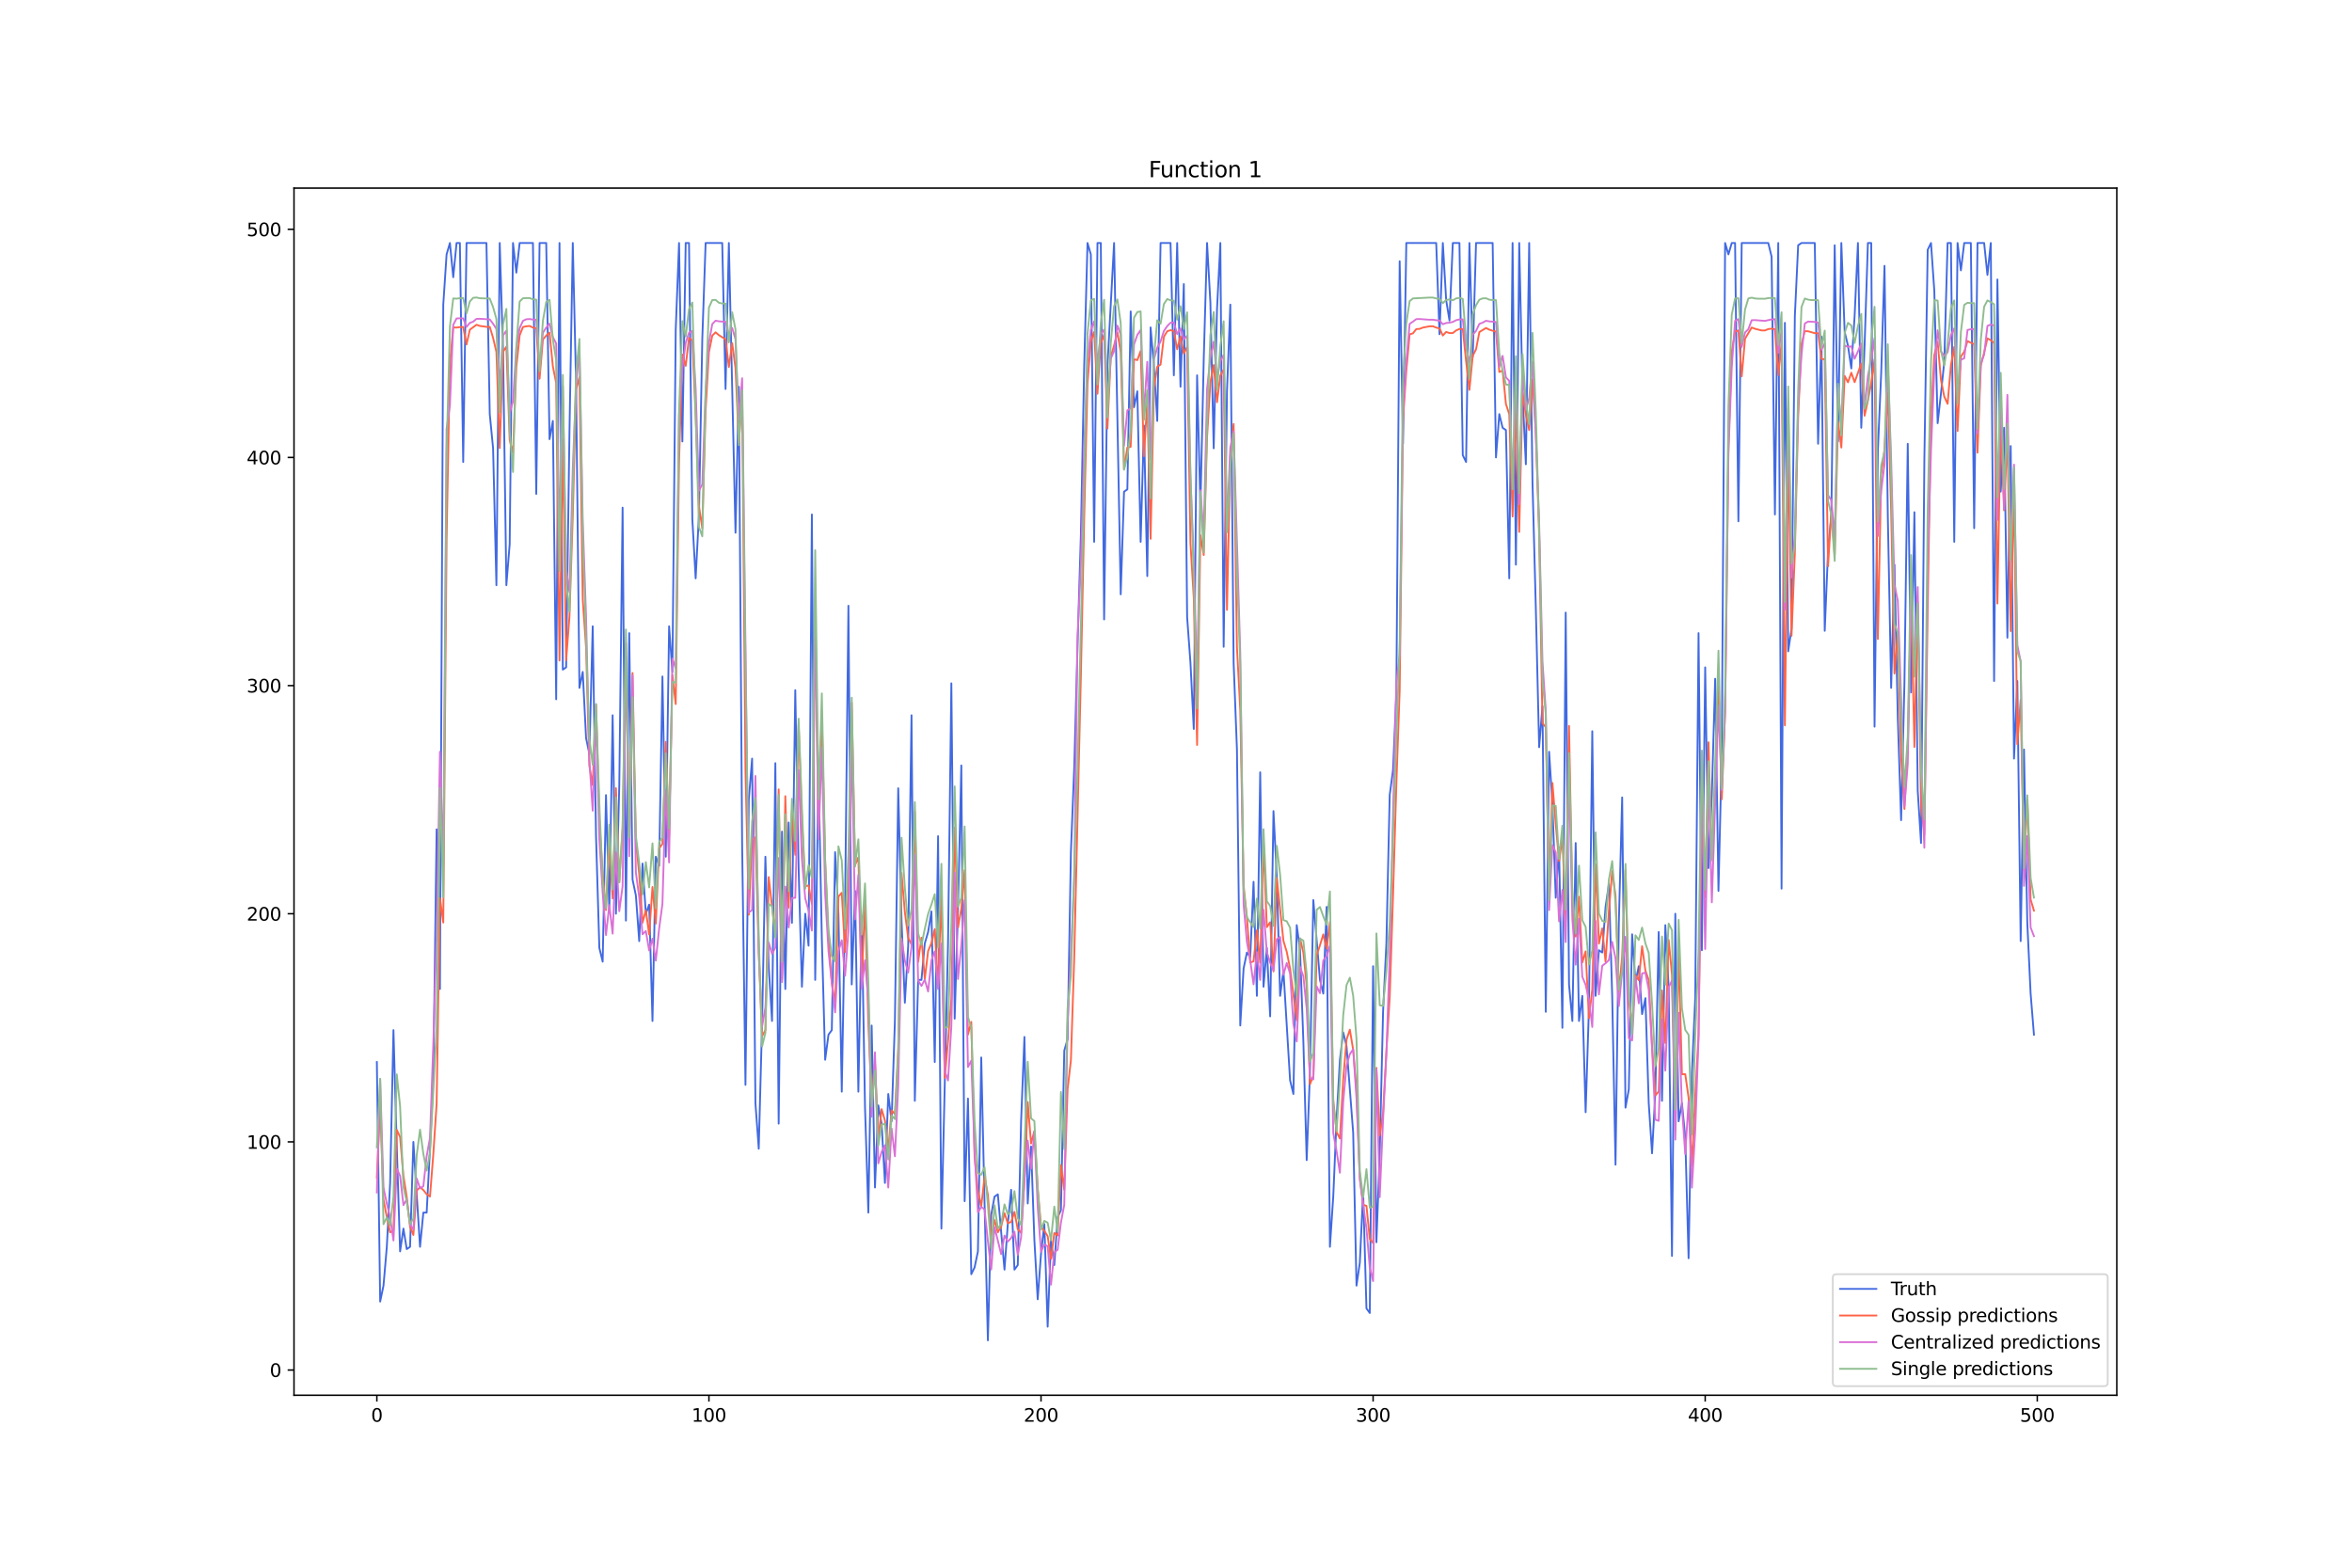 <?xml version="1.0" encoding="utf-8" standalone="no"?>
<!DOCTYPE svg PUBLIC "-//W3C//DTD SVG 1.1//EN"
  "http://www.w3.org/Graphics/SVG/1.1/DTD/svg11.dtd">
<svg xmlns:xlink="http://www.w3.org/1999/xlink" width="1296pt" height="864pt" viewBox="0 0 1296 864" xmlns="http://www.w3.org/2000/svg" version="1.1">
 <defs>
  <style type="text/css">*{stroke-linejoin: round; stroke-linecap: butt}</style>
 </defs>
 <g id="figure_1">
  <g id="patch_1">
   <path d="M 0 864 
L 1296 864 
L 1296 0 
L 0 0 
z
" style="fill: #ffffff"/>
  </g>
  <g id="axes_1">
   <g id="patch_2">
    <path d="M 162 768.96 
L 1166.4 768.96 
L 1166.4 103.68 
L 162 103.68 
z
" style="fill: #ffffff"/>
   </g>
   <g id="matplotlib.axis_1">
    <g id="xtick_1">
     <g id="line2d_1">
      <defs>
       <path id="m34cccca9ae" d="M 0 0 
L 0 3.5 
" style="stroke: #000000; stroke-width: 0.8"/>
      </defs>
      <g>
       <use xlink:href="#m34cccca9ae" x="207.655" y="768.96" style="stroke: #000000; stroke-width: 0.8"/>
      </g>
     </g>
     <g id="text_1">
      <!-- 0 -->
      <g transform="translate(204.473 783.558) scale(0.1 -0.1)">
       <defs>
        <path id="DejaVuSans-30" d="M 2034 4250 
Q 1547 4250 1301 3770 
Q 1056 3291 1056 2328 
Q 1056 1369 1301 889 
Q 1547 409 2034 409 
Q 2525 409 2770 889 
Q 3016 1369 3016 2328 
Q 3016 3291 2770 3770 
Q 2525 4250 2034 4250 
z
M 2034 4750 
Q 2819 4750 3233 4129 
Q 3647 3509 3647 2328 
Q 3647 1150 3233 529 
Q 2819 -91 2034 -91 
Q 1250 -91 836 529 
Q 422 1150 422 2328 
Q 422 3509 836 4129 
Q 1250 4750 2034 4750 
z
" transform="scale(0.016)"/>
       </defs>
       <use xlink:href="#DejaVuSans-30"/>
      </g>
     </g>
    </g>
    <g id="xtick_2">
     <g id="line2d_2">
      <g>
       <use xlink:href="#m34cccca9ae" x="390.639" y="768.96" style="stroke: #000000; stroke-width: 0.8"/>
      </g>
     </g>
     <g id="text_2">
      <!-- 100 -->
      <g transform="translate(381.095 783.558) scale(0.1 -0.1)">
       <defs>
        <path id="DejaVuSans-31" d="M 794 531 
L 1825 531 
L 1825 4091 
L 703 3866 
L 703 4441 
L 1819 4666 
L 2450 4666 
L 2450 531 
L 3481 531 
L 3481 0 
L 794 0 
L 794 531 
z
" transform="scale(0.016)"/>
       </defs>
       <use xlink:href="#DejaVuSans-31"/>
       <use xlink:href="#DejaVuSans-30" x="63.623"/>
       <use xlink:href="#DejaVuSans-30" x="127.246"/>
      </g>
     </g>
    </g>
    <g id="xtick_3">
     <g id="line2d_3">
      <g>
       <use xlink:href="#m34cccca9ae" x="573.623" y="768.96" style="stroke: #000000; stroke-width: 0.8"/>
      </g>
     </g>
     <g id="text_3">
      <!-- 200 -->
      <g transform="translate(564.079 783.558) scale(0.1 -0.1)">
       <defs>
        <path id="DejaVuSans-32" d="M 1228 531 
L 3431 531 
L 3431 0 
L 469 0 
L 469 531 
Q 828 903 1448 1529 
Q 2069 2156 2228 2338 
Q 2531 2678 2651 2914 
Q 2772 3150 2772 3378 
Q 2772 3750 2511 3984 
Q 2250 4219 1831 4219 
Q 1534 4219 1204 4116 
Q 875 4013 500 3803 
L 500 4441 
Q 881 4594 1212 4672 
Q 1544 4750 1819 4750 
Q 2544 4750 2975 4387 
Q 3406 4025 3406 3419 
Q 3406 3131 3298 2873 
Q 3191 2616 2906 2266 
Q 2828 2175 2409 1742 
Q 1991 1309 1228 531 
z
" transform="scale(0.016)"/>
       </defs>
       <use xlink:href="#DejaVuSans-32"/>
       <use xlink:href="#DejaVuSans-30" x="63.623"/>
       <use xlink:href="#DejaVuSans-30" x="127.246"/>
      </g>
     </g>
    </g>
    <g id="xtick_4">
     <g id="line2d_4">
      <g>
       <use xlink:href="#m34cccca9ae" x="756.607" y="768.96" style="stroke: #000000; stroke-width: 0.8"/>
      </g>
     </g>
     <g id="text_4">
      <!-- 300 -->
      <g transform="translate(747.063 783.558) scale(0.1 -0.1)">
       <defs>
        <path id="DejaVuSans-33" d="M 2597 2516 
Q 3050 2419 3304 2112 
Q 3559 1806 3559 1356 
Q 3559 666 3084 287 
Q 2609 -91 1734 -91 
Q 1441 -91 1130 -33 
Q 819 25 488 141 
L 488 750 
Q 750 597 1062 519 
Q 1375 441 1716 441 
Q 2309 441 2620 675 
Q 2931 909 2931 1356 
Q 2931 1769 2642 2001 
Q 2353 2234 1838 2234 
L 1294 2234 
L 1294 2753 
L 1863 2753 
Q 2328 2753 2575 2939 
Q 2822 3125 2822 3475 
Q 2822 3834 2567 4026 
Q 2313 4219 1838 4219 
Q 1578 4219 1281 4162 
Q 984 4106 628 3988 
L 628 4550 
Q 988 4650 1302 4700 
Q 1616 4750 1894 4750 
Q 2613 4750 3031 4423 
Q 3450 4097 3450 3541 
Q 3450 3153 3228 2886 
Q 3006 2619 2597 2516 
z
" transform="scale(0.016)"/>
       </defs>
       <use xlink:href="#DejaVuSans-33"/>
       <use xlink:href="#DejaVuSans-30" x="63.623"/>
       <use xlink:href="#DejaVuSans-30" x="127.246"/>
      </g>
     </g>
    </g>
    <g id="xtick_5">
     <g id="line2d_5">
      <g>
       <use xlink:href="#m34cccca9ae" x="939.591" y="768.96" style="stroke: #000000; stroke-width: 0.8"/>
      </g>
     </g>
     <g id="text_5">
      <!-- 400 -->
      <g transform="translate(930.047 783.558) scale(0.1 -0.1)">
       <defs>
        <path id="DejaVuSans-34" d="M 2419 4116 
L 825 1625 
L 2419 1625 
L 2419 4116 
z
M 2253 4666 
L 3047 4666 
L 3047 1625 
L 3713 1625 
L 3713 1100 
L 3047 1100 
L 3047 0 
L 2419 0 
L 2419 1100 
L 313 1100 
L 313 1709 
L 2253 4666 
z
" transform="scale(0.016)"/>
       </defs>
       <use xlink:href="#DejaVuSans-34"/>
       <use xlink:href="#DejaVuSans-30" x="63.623"/>
       <use xlink:href="#DejaVuSans-30" x="127.246"/>
      </g>
     </g>
    </g>
    <g id="xtick_6">
     <g id="line2d_6">
      <g>
       <use xlink:href="#m34cccca9ae" x="1122.575" y="768.96" style="stroke: #000000; stroke-width: 0.8"/>
      </g>
     </g>
     <g id="text_6">
      <!-- 500 -->
      <g transform="translate(1113.032 783.558) scale(0.1 -0.1)">
       <defs>
        <path id="DejaVuSans-35" d="M 691 4666 
L 3169 4666 
L 3169 4134 
L 1269 4134 
L 1269 2991 
Q 1406 3038 1543 3061 
Q 1681 3084 1819 3084 
Q 2600 3084 3056 2656 
Q 3513 2228 3513 1497 
Q 3513 744 3044 326 
Q 2575 -91 1722 -91 
Q 1428 -91 1123 -41 
Q 819 9 494 109 
L 494 744 
Q 775 591 1075 516 
Q 1375 441 1709 441 
Q 2250 441 2565 725 
Q 2881 1009 2881 1497 
Q 2881 1984 2565 2268 
Q 2250 2553 1709 2553 
Q 1456 2553 1204 2497 
Q 953 2441 691 2322 
L 691 4666 
z
" transform="scale(0.016)"/>
       </defs>
       <use xlink:href="#DejaVuSans-35"/>
       <use xlink:href="#DejaVuSans-30" x="63.623"/>
       <use xlink:href="#DejaVuSans-30" x="127.246"/>
      </g>
     </g>
    </g>
   </g>
   <g id="matplotlib.axis_2">
    <g id="ytick_1">
     <g id="line2d_7">
      <defs>
       <path id="mac97e78ba7" d="M 0 0 
L -3.5 0 
" style="stroke: #000000; stroke-width: 0.8"/>
      </defs>
      <g>
       <use xlink:href="#mac97e78ba7" x="162" y="755.066" style="stroke: #000000; stroke-width: 0.8"/>
      </g>
     </g>
     <g id="text_7">
      <!-- 0 -->
      <g transform="translate(148.637 758.865) scale(0.1 -0.1)">
       <use xlink:href="#DejaVuSans-30"/>
      </g>
     </g>
    </g>
    <g id="ytick_2">
     <g id="line2d_8">
      <g>
       <use xlink:href="#mac97e78ba7" x="162" y="629.328" style="stroke: #000000; stroke-width: 0.8"/>
      </g>
     </g>
     <g id="text_8">
      <!-- 100 -->
      <g transform="translate(135.912 633.127) scale(0.1 -0.1)">
       <use xlink:href="#DejaVuSans-31"/>
       <use xlink:href="#DejaVuSans-30" x="63.623"/>
       <use xlink:href="#DejaVuSans-30" x="127.246"/>
      </g>
     </g>
    </g>
    <g id="ytick_3">
     <g id="line2d_9">
      <g>
       <use xlink:href="#mac97e78ba7" x="162" y="503.59" style="stroke: #000000; stroke-width: 0.8"/>
      </g>
     </g>
     <g id="text_9">
      <!-- 200 -->
      <g transform="translate(135.912 507.389) scale(0.1 -0.1)">
       <use xlink:href="#DejaVuSans-32"/>
       <use xlink:href="#DejaVuSans-30" x="63.623"/>
       <use xlink:href="#DejaVuSans-30" x="127.246"/>
      </g>
     </g>
    </g>
    <g id="ytick_4">
     <g id="line2d_10">
      <g>
       <use xlink:href="#mac97e78ba7" x="162" y="377.852" style="stroke: #000000; stroke-width: 0.8"/>
      </g>
     </g>
     <g id="text_10">
      <!-- 300 -->
      <g transform="translate(135.912 381.651) scale(0.1 -0.1)">
       <use xlink:href="#DejaVuSans-33"/>
       <use xlink:href="#DejaVuSans-30" x="63.623"/>
       <use xlink:href="#DejaVuSans-30" x="127.246"/>
      </g>
     </g>
    </g>
    <g id="ytick_5">
     <g id="line2d_11">
      <g>
       <use xlink:href="#mac97e78ba7" x="162" y="252.114" style="stroke: #000000; stroke-width: 0.8"/>
      </g>
     </g>
     <g id="text_11">
      <!-- 400 -->
      <g transform="translate(135.912 255.913) scale(0.1 -0.1)">
       <use xlink:href="#DejaVuSans-34"/>
       <use xlink:href="#DejaVuSans-30" x="63.623"/>
       <use xlink:href="#DejaVuSans-30" x="127.246"/>
      </g>
     </g>
    </g>
    <g id="ytick_6">
     <g id="line2d_12">
      <g>
       <use xlink:href="#mac97e78ba7" x="162" y="126.376" style="stroke: #000000; stroke-width: 0.8"/>
      </g>
     </g>
     <g id="text_12">
      <!-- 500 -->
      <g transform="translate(135.912 130.175) scale(0.1 -0.1)">
       <use xlink:href="#DejaVuSans-35"/>
       <use xlink:href="#DejaVuSans-30" x="63.623"/>
       <use xlink:href="#DejaVuSans-30" x="127.246"/>
      </g>
     </g>
    </g>
   </g>
   <g id="line2d_13">
    <path d="M 207.655 585.32 
L 209.484 717.345 
L 211.314 708.543 
L 213.144 687.167 
L 214.974 651.961 
L 216.804 567.716 
L 218.634 631.843 
L 220.463 689.682 
L 222.293 677.108 
L 224.123 688.425 
L 225.953 687.167 
L 227.783 629.328 
L 231.442 687.167 
L 233.272 668.307 
L 235.102 668.307 
L 236.932 633.1 
L 238.762 594.121 
L 240.592 457.067 
L 242.422 545.083 
L 244.251 167.869 
L 246.081 140.207 
L 247.911 133.92 
L 249.741 152.781 
L 251.571 133.92 
L 253.401 133.92 
L 255.23 254.629 
L 257.06 133.92 
L 268.039 133.92 
L 269.869 228.224 
L 271.699 247.084 
L 273.529 322.527 
L 275.359 133.92 
L 277.189 193.017 
L 279.018 322.527 
L 280.848 299.894 
L 282.678 133.92 
L 284.508 150.266 
L 286.338 133.92 
L 293.657 133.92 
L 295.487 272.232 
L 297.317 133.92 
L 300.976 133.92 
L 302.806 242.055 
L 304.636 231.996 
L 306.466 385.396 
L 308.296 133.92 
L 310.126 369.05 
L 311.956 367.793 
L 313.785 238.283 
L 315.615 133.92 
L 317.445 211.878 
L 319.275 379.109 
L 321.105 370.308 
L 322.935 406.772 
L 324.764 415.573 
L 326.594 345.16 
L 328.424 460.839 
L 330.254 522.451 
L 332.084 529.995 
L 333.914 438.206 
L 335.743 502.332 
L 337.573 394.198 
L 339.403 503.59 
L 341.233 433.177 
L 343.063 279.776 
L 344.893 507.362 
L 346.723 348.932 
L 348.552 484.729 
L 350.382 493.531 
L 352.212 518.678 
L 354.042 475.927 
L 355.872 503.59 
L 357.702 498.56 
L 359.531 562.687 
L 361.361 472.155 
L 363.191 477.185 
L 365.021 372.822 
L 366.851 472.155 
L 368.681 345.16 
L 370.51 370.308 
L 372.34 181.7 
L 374.17 133.92 
L 376 243.312 
L 377.83 133.92 
L 379.66 133.92 
L 381.489 286.063 
L 383.319 318.755 
L 385.149 283.548 
L 386.979 186.73 
L 388.809 133.92 
L 397.958 133.92 
L 399.788 214.392 
L 401.618 133.92 
L 405.277 293.607 
L 407.107 213.135 
L 408.937 465.868 
L 410.767 597.893 
L 412.597 440.721 
L 414.427 418.088 
L 416.256 607.952 
L 418.086 633.1 
L 419.916 563.944 
L 421.746 472.155 
L 423.576 532.51 
L 425.406 562.687 
L 427.236 420.603 
L 429.065 619.269 
L 430.895 458.324 
L 432.725 545.083 
L 434.555 453.295 
L 436.385 508.619 
L 438.215 380.367 
L 440.044 478.442 
L 441.874 543.826 
L 443.704 503.59 
L 445.534 521.193 
L 447.364 283.548 
L 449.194 540.054 
L 451.023 425.632 
L 452.853 517.421 
L 454.683 584.062 
L 456.513 570.231 
L 458.343 567.716 
L 460.173 469.641 
L 462.003 503.59 
L 463.832 601.666 
L 465.662 497.303 
L 467.492 333.843 
L 469.322 542.569 
L 471.152 491.016 
L 472.982 601.666 
L 474.811 504.847 
L 476.641 610.467 
L 478.471 668.307 
L 480.301 565.201 
L 482.131 654.476 
L 483.961 609.21 
L 485.79 619.269 
L 487.62 651.961 
L 489.45 602.923 
L 491.28 618.011 
L 493.11 562.687 
L 494.94 434.434 
L 496.77 507.362 
L 498.599 552.628 
L 500.429 521.193 
L 502.259 394.198 
L 504.089 606.695 
L 505.919 540.054 
L 507.749 540.054 
L 509.578 519.936 
L 511.408 513.649 
L 513.238 502.332 
L 515.068 585.32 
L 516.898 460.839 
L 518.728 677.108 
L 522.387 519.936 
L 524.217 376.594 
L 526.047 561.429 
L 527.877 501.075 
L 529.707 421.86 
L 531.536 662.02 
L 533.366 605.438 
L 535.196 702.256 
L 537.026 698.484 
L 538.856 689.682 
L 540.686 582.805 
L 542.516 663.277 
L 544.345 738.72 
L 546.175 669.564 
L 548.005 659.505 
L 549.835 658.248 
L 553.495 699.741 
L 555.324 674.594 
L 557.154 655.733 
L 558.984 699.741 
L 560.814 697.226 
L 562.644 618.011 
L 564.474 571.488 
L 566.303 663.277 
L 568.133 631.843 
L 569.963 683.395 
L 571.793 716.087 
L 573.623 690.94 
L 575.453 674.594 
L 577.283 731.176 
L 579.112 683.395 
L 580.942 697.226 
L 582.772 670.821 
L 584.602 667.049 
L 586.432 579.033 
L 588.262 572.746 
L 590.091 469.641 
L 591.921 423.118 
L 593.751 355.219 
L 595.581 294.865 
L 597.411 201.819 
L 599.241 133.92 
L 601.07 140.207 
L 602.9 298.637 
L 604.73 133.92 
L 606.56 133.92 
L 608.39 341.388 
L 610.22 201.819 
L 613.879 133.92 
L 617.539 327.557 
L 619.369 270.974 
L 621.199 269.717 
L 623.029 171.641 
L 624.858 224.451 
L 626.688 215.65 
L 628.518 298.637 
L 630.348 234.51 
L 632.178 317.498 
L 634.008 180.443 
L 635.837 201.819 
L 637.667 231.996 
L 639.497 133.92 
L 644.987 133.92 
L 646.817 206.848 
L 648.646 133.92 
L 650.476 213.135 
L 652.306 156.553 
L 654.136 340.13 
L 655.966 365.278 
L 657.796 401.742 
L 659.625 206.848 
L 661.455 279.776 
L 663.285 198.046 
L 665.115 133.92 
L 666.945 166.612 
L 668.775 247.084 
L 670.604 170.384 
L 672.434 133.92 
L 674.264 356.476 
L 676.094 215.65 
L 677.924 167.869 
L 679.754 365.278 
L 681.583 413.058 
L 683.413 565.201 
L 685.243 533.767 
L 687.073 524.965 
L 688.903 527.48 
L 690.733 485.987 
L 692.563 548.856 
L 694.392 425.632 
L 696.222 543.826 
L 698.052 522.451 
L 699.882 560.172 
L 701.712 447.008 
L 703.542 483.472 
L 705.371 548.856 
L 707.201 535.024 
L 710.861 595.379 
L 712.691 602.923 
L 714.521 509.877 
L 716.35 523.708 
L 718.18 574.003 
L 720.01 639.387 
L 721.84 590.349 
L 723.67 496.046 
L 727.33 540.054 
L 729.159 547.598 
L 730.989 499.818 
L 732.819 687.167 
L 734.649 659.505 
L 736.479 616.754 
L 738.309 584.062 
L 740.138 568.974 
L 741.968 576.518 
L 745.628 624.298 
L 747.458 708.543 
L 749.288 695.969 
L 751.117 656.99 
L 752.947 721.117 
L 754.777 723.631 
L 756.607 532.51 
L 758.437 684.653 
L 760.267 635.615 
L 762.097 557.657 
L 763.926 519.936 
L 765.756 438.206 
L 767.586 424.375 
L 769.416 381.624 
L 771.246 143.979 
L 773.076 244.569 
L 774.905 133.92 
L 791.374 133.92 
L 793.204 184.215 
L 795.034 133.92 
L 796.864 165.355 
L 798.693 176.671 
L 800.523 133.92 
L 804.183 133.92 
L 806.013 250.856 
L 807.843 254.629 
L 809.672 133.92 
L 811.502 196.789 
L 813.332 133.92 
L 822.481 133.92 
L 824.311 252.114 
L 826.141 228.224 
L 827.971 235.768 
L 829.801 237.025 
L 831.63 318.755 
L 833.46 133.92 
L 835.29 311.211 
L 837.12 133.92 
L 838.95 216.907 
L 840.78 255.886 
L 842.61 133.92 
L 844.439 265.945 
L 846.269 335.101 
L 848.099 411.801 
L 849.929 389.168 
L 851.759 557.657 
L 853.589 414.316 
L 855.418 443.236 
L 857.248 494.788 
L 859.078 467.126 
L 860.908 566.459 
L 862.738 337.616 
L 864.568 542.569 
L 866.397 562.687 
L 868.227 464.611 
L 870.057 562.687 
L 871.887 548.856 
L 873.717 612.982 
L 875.547 555.142 
L 877.377 402.999 
L 879.206 548.856 
L 881.036 523.708 
L 882.866 524.965 
L 884.696 499.818 
L 886.526 487.244 
L 888.356 548.856 
L 890.185 641.902 
L 892.015 508.619 
L 893.845 439.463 
L 895.675 610.467 
L 897.505 600.408 
L 899.335 514.906 
L 901.164 541.311 
L 902.994 532.51 
L 904.824 558.915 
L 906.654 550.113 
L 908.484 607.952 
L 910.314 635.615 
L 912.144 601.666 
L 913.973 513.649 
L 915.803 606.695 
L 917.633 509.877 
L 919.463 543.826 
L 921.293 692.197 
L 923.123 503.59 
L 924.952 618.011 
L 926.782 607.952 
L 928.612 626.813 
L 930.442 693.454 
L 932.272 591.606 
L 934.102 550.113 
L 935.931 348.932 
L 937.761 523.708 
L 939.591 367.793 
L 941.421 478.442 
L 943.251 438.206 
L 945.081 374.08 
L 946.911 491.016 
L 948.74 414.316 
L 950.57 133.92 
L 952.4 140.207 
L 954.23 133.92 
L 956.06 133.92 
L 957.89 287.32 
L 959.719 133.92 
L 974.358 133.92 
L 976.188 141.464 
L 978.018 283.548 
L 979.848 133.92 
L 981.678 489.759 
L 983.507 177.928 
L 985.337 358.991 
L 987.167 346.417 
L 988.997 174.156 
L 990.827 135.177 
L 992.657 133.92 
L 999.976 133.92 
L 1001.806 244.569 
L 1003.636 185.473 
L 1005.465 347.675 
L 1007.295 303.666 
L 1009.125 283.548 
L 1010.955 135.177 
L 1012.785 243.312 
L 1014.615 133.92 
L 1016.444 182.958 
L 1018.274 190.502 
L 1020.104 203.076 
L 1021.934 174.156 
L 1023.764 133.92 
L 1025.594 235.768 
L 1027.424 190.502 
L 1029.253 133.92 
L 1031.083 133.92 
L 1032.913 400.485 
L 1034.743 248.342 
L 1036.573 205.591 
L 1038.403 146.494 
L 1040.232 284.806 
L 1042.062 379.109 
L 1043.892 311.211 
L 1045.722 395.455 
L 1047.552 452.037 
L 1049.382 376.594 
L 1051.211 244.569 
L 1053.041 381.624 
L 1054.871 282.291 
L 1056.701 435.691 
L 1058.531 464.611 
L 1060.361 253.371 
L 1062.191 137.692 
L 1064.02 133.92 
L 1065.85 160.325 
L 1067.68 233.253 
L 1069.51 216.907 
L 1071.34 199.304 
L 1073.17 133.92 
L 1074.999 133.92 
L 1076.829 298.637 
L 1078.659 133.92 
L 1080.489 149.009 
L 1082.319 133.92 
L 1085.978 133.92 
L 1087.808 291.093 
L 1089.638 133.92 
L 1093.298 133.92 
L 1095.128 151.523 
L 1096.958 133.92 
L 1098.787 375.337 
L 1100.617 154.038 
L 1102.447 270.974 
L 1104.277 235.768 
L 1106.107 351.447 
L 1107.937 245.827 
L 1109.766 418.088 
L 1111.596 375.337 
L 1113.426 518.678 
L 1115.256 413.058 
L 1117.086 508.619 
L 1118.916 547.598 
L 1120.745 570.231 
L 1120.745 570.231 
" clip-path="url(#pca32488536)" style="fill: none; stroke: #4169e1; stroke-linecap: square"/>
   </g>
   <g id="line2d_14">
    <path d="M 207.655 649.047 
L 209.484 609.381 
L 211.314 661.159 
L 213.144 670.738 
L 214.974 679.229 
L 216.804 677.905 
L 218.634 622.701 
L 220.463 626.645 
L 222.293 647.998 
L 224.123 659.684 
L 225.953 676.084 
L 227.783 680.645 
L 229.613 656.18 
L 231.442 654.234 
L 233.272 655.869 
L 235.102 658.153 
L 236.932 659.434 
L 238.762 636.191 
L 240.592 608.246 
L 242.422 495.047 
L 244.251 508.451 
L 246.081 297.047 
L 247.911 200.188 
L 249.741 180.446 
L 251.571 180.541 
L 253.401 180.281 
L 255.23 180.19 
L 257.06 189.848 
L 258.89 181.714 
L 262.55 178.996 
L 264.38 179.623 
L 268.039 180.141 
L 269.869 180.138 
L 271.699 186.203 
L 273.529 193.981 
L 275.359 246.948 
L 277.189 193.873 
L 279.018 191.073 
L 280.848 242.532 
L 282.678 249.752 
L 284.508 202.378 
L 286.338 184.852 
L 288.168 180.232 
L 289.997 179.83 
L 291.827 179.656 
L 293.657 180.535 
L 295.487 180.918 
L 297.317 208.77 
L 299.147 187.157 
L 300.976 184.948 
L 302.806 183.34 
L 304.636 201.882 
L 306.466 211.146 
L 308.296 364.061 
L 310.126 241.919 
L 311.956 363.844 
L 313.785 339.828 
L 315.615 284.261 
L 317.445 214.556 
L 319.275 207.95 
L 321.105 330.328 
L 322.935 356.938 
L 324.764 422.221 
L 326.594 432.663 
L 328.424 388.379 
L 330.254 451.713 
L 332.084 481.644 
L 333.914 501.576 
L 335.743 463.808 
L 337.573 495.162 
L 339.403 434.386 
L 341.233 486.248 
L 343.063 457.213 
L 344.893 354.393 
L 346.723 463.045 
L 348.552 370.915 
L 350.382 463.556 
L 352.212 481.662 
L 354.042 508.521 
L 355.872 501.724 
L 357.702 515.024 
L 359.531 488.839 
L 361.361 509.037 
L 363.191 467.632 
L 365.021 465.112 
L 366.851 408.845 
L 368.681 460.452 
L 370.51 372.02 
L 372.34 388.043 
L 374.17 254.38 
L 376 195.411 
L 377.83 201.627 
L 379.66 186.261 
L 381.489 187.684 
L 383.319 229.006 
L 385.149 278.982 
L 386.979 291.158 
L 388.809 226.096 
L 390.639 194.084 
L 392.469 185.005 
L 394.298 183.151 
L 396.128 184.713 
L 399.788 186.986 
L 401.618 202.298 
L 403.448 189.131 
L 405.277 202.85 
L 407.107 243.921 
L 408.937 218.601 
L 410.767 424.22 
L 412.597 504.154 
L 414.427 462.611 
L 416.256 461.475 
L 418.086 524.874 
L 419.916 571.064 
L 421.746 567.743 
L 423.576 483.381 
L 427.236 515.347 
L 429.065 435.043 
L 430.895 539.556 
L 432.725 438.789 
L 434.555 500.242 
L 436.385 447.318 
L 438.215 471.155 
L 440.044 399.202 
L 441.874 451.124 
L 443.704 488.336 
L 445.534 488.051 
L 447.364 498.232 
L 449.194 338.056 
L 451.023 459.266 
L 452.853 393.44 
L 454.683 475.334 
L 456.513 517.02 
L 458.343 541.516 
L 460.173 553.532 
L 462.003 494.134 
L 463.832 492.02 
L 465.662 524.716 
L 467.492 491.498 
L 469.322 387.265 
L 471.152 476.667 
L 472.982 472.531 
L 474.811 540.733 
L 476.641 497.375 
L 478.471 564.026 
L 480.301 606.273 
L 482.131 585.206 
L 483.961 627.86 
L 485.79 611.275 
L 487.62 617.537 
L 489.45 633.794 
L 491.28 611.935 
L 493.11 614.029 
L 494.94 577.881 
L 496.77 481.1 
L 498.599 502.72 
L 500.429 516.865 
L 502.259 520.535 
L 504.089 447.303 
L 505.919 530.08 
L 507.749 516.774 
L 509.578 539.646 
L 511.408 524.145 
L 513.238 519.777 
L 515.068 512.093 
L 516.898 543.791 
L 518.728 492.433 
L 520.557 594.061 
L 522.387 573.677 
L 524.217 550.615 
L 526.047 456.01 
L 527.877 511.123 
L 529.707 500.819 
L 531.536 479.586 
L 533.366 570.201 
L 535.196 563.179 
L 537.026 637.847 
L 538.856 656.247 
L 540.686 664.949 
L 542.516 648.545 
L 544.345 658.497 
L 546.175 682.636 
L 548.005 672.399 
L 549.835 679.174 
L 551.665 675.999 
L 553.495 668.606 
L 555.324 674.122 
L 557.154 673.476 
L 558.984 667.906 
L 560.814 677.536 
L 562.644 679.501 
L 564.474 650.876 
L 566.303 607.375 
L 568.133 630.236 
L 569.963 623.314 
L 571.793 654.681 
L 573.623 675.964 
L 575.453 678.423 
L 577.283 681.263 
L 579.112 693.815 
L 580.942 679.56 
L 582.772 680.911 
L 584.602 642.114 
L 586.432 655.725 
L 588.262 600.313 
L 590.091 584.335 
L 591.921 527.908 
L 595.581 373.055 
L 597.411 285.487 
L 599.241 211.16 
L 601.07 188.166 
L 602.9 182.978 
L 604.73 217.04 
L 606.56 189.12 
L 608.39 184.386 
L 610.22 236.173 
L 612.05 196.674 
L 613.879 190.361 
L 615.709 183.107 
L 617.539 194.085 
L 619.369 258.552 
L 621.199 246.637 
L 623.029 246.235 
L 624.858 197.956 
L 626.688 198.482 
L 628.518 193.436 
L 630.348 251.427 
L 632.178 220.75 
L 634.008 296.971 
L 635.837 213.814 
L 637.667 202.089 
L 639.497 200.965 
L 641.327 185.607 
L 643.157 182.562 
L 644.987 181.967 
L 646.817 182.412 
L 648.646 192.481 
L 650.476 185.409 
L 652.306 194.872 
L 654.136 191.195 
L 655.966 299.394 
L 657.796 329.776 
L 659.625 410.567 
L 661.455 294.921 
L 663.285 305.909 
L 665.115 240.985 
L 666.945 210.623 
L 668.775 201.182 
L 670.604 221.677 
L 672.434 206.949 
L 674.264 203.67 
L 676.094 336.119 
L 677.924 251.76 
L 679.754 233.627 
L 681.583 356.629 
L 683.413 391.386 
L 685.243 488.049 
L 687.073 505.471 
L 688.903 530.48 
L 690.733 529.826 
L 692.563 512.701 
L 694.392 530.582 
L 696.222 464.705 
L 698.052 510.973 
L 699.882 508.3 
L 701.712 535.399 
L 703.542 483.928 
L 707.201 518.521 
L 709.031 524.599 
L 710.861 533.825 
L 714.521 562.328 
L 716.35 517.151 
L 718.18 525.061 
L 720.01 543.335 
L 721.84 597.536 
L 723.67 592.944 
L 725.5 526.436 
L 727.33 520.976 
L 729.159 514.953 
L 730.989 522.912 
L 732.819 508.143 
L 734.649 606.331 
L 736.479 623.952 
L 738.309 627.488 
L 740.138 594.954 
L 741.968 572.98 
L 743.798 567.483 
L 745.628 578.585 
L 747.458 600.394 
L 749.288 649.139 
L 751.117 663.991 
L 752.947 664.582 
L 754.777 682.799 
L 756.607 685.131 
L 758.437 588.552 
L 760.267 625.835 
L 762.097 613.238 
L 763.926 579.678 
L 765.756 549.752 
L 767.586 493.769 
L 769.416 432.325 
L 771.246 380.462 
L 773.076 231.649 
L 774.905 204.403 
L 776.735 184.233 
L 778.565 183.729 
L 780.395 181.365 
L 782.225 181.253 
L 784.055 180.536 
L 787.714 179.837 
L 789.544 179.81 
L 791.374 180.539 
L 793.204 181.017 
L 795.034 184.918 
L 796.864 182.933 
L 798.693 183.567 
L 800.523 183.563 
L 802.353 182.101 
L 804.183 181.309 
L 806.013 181.367 
L 807.843 198.93 
L 809.672 214.869 
L 811.502 196.054 
L 813.332 192.522 
L 815.162 183.003 
L 818.822 180.77 
L 820.651 181.691 
L 822.481 182.281 
L 824.311 182.745 
L 826.141 205.009 
L 827.971 204.245 
L 829.801 222.678 
L 831.63 228.277 
L 833.46 284.662 
L 835.29 222.91 
L 837.12 293.166 
L 838.95 216.092 
L 840.78 228.728 
L 842.61 237.067 
L 844.439 209.137 
L 846.269 237.834 
L 848.099 294.556 
L 849.929 398.593 
L 851.759 400.772 
L 853.589 491.354 
L 855.418 431.515 
L 857.248 454.145 
L 859.078 474.511 
L 860.908 461.924 
L 862.738 507.05 
L 864.568 400.047 
L 866.397 495.343 
L 868.227 516.191 
L 870.057 494.216 
L 871.887 530.425 
L 873.717 524.313 
L 875.547 561.192 
L 877.377 545.293 
L 879.206 476.192 
L 881.036 520.044 
L 882.866 511.685 
L 884.696 530.032 
L 886.526 502.143 
L 888.356 480.064 
L 890.185 493.613 
L 892.015 546.411 
L 893.845 527.17 
L 895.675 479.46 
L 897.505 551.243 
L 899.335 565.056 
L 901.164 537.405 
L 902.994 540.26 
L 904.824 521.498 
L 906.654 534.922 
L 908.484 540.127 
L 910.314 576.511 
L 912.144 603.682 
L 913.973 601.566 
L 915.803 545.88 
L 917.633 574.842 
L 919.463 517.98 
L 921.293 537.075 
L 923.123 609.899 
L 924.952 524.204 
L 926.782 592.066 
L 928.612 592.027 
L 930.442 604.96 
L 932.272 642.785 
L 934.102 604.497 
L 935.931 570.644 
L 937.761 444.015 
L 939.591 494.528 
L 941.421 409.077 
L 943.251 473.973 
L 945.081 431.724 
L 946.911 376.882 
L 948.74 440.485 
L 950.57 392.081 
L 952.4 245.779 
L 954.23 193.694 
L 956.06 182.683 
L 957.89 182.082 
L 959.719 207.435 
L 961.549 186.695 
L 965.209 180.505 
L 967.039 181.211 
L 970.698 182.126 
L 972.528 182.123 
L 974.358 181.369 
L 976.188 181.148 
L 978.018 181.406 
L 979.848 206.734 
L 981.678 188.937 
L 983.507 399.783 
L 985.337 248.388 
L 987.167 350.419 
L 988.997 304.77 
L 990.827 229.541 
L 992.657 189.68 
L 994.486 182.509 
L 996.316 182.572 
L 999.976 183.611 
L 1001.806 183.61 
L 1003.636 197.785 
L 1005.465 198.039 
L 1007.295 312.07 
L 1009.125 281.964 
L 1010.955 305.752 
L 1012.785 232.395 
L 1014.615 246.667 
L 1016.444 207.157 
L 1018.274 210.709 
L 1020.104 205.399 
L 1021.934 210.635 
L 1025.594 200.362 
L 1027.424 229.127 
L 1029.253 220.8 
L 1031.083 211.04 
L 1032.913 198.087 
L 1034.743 352.179 
L 1036.573 261.507 
L 1038.403 247.711 
L 1040.232 216.344 
L 1042.062 281.657 
L 1043.892 371.188 
L 1045.722 348.734 
L 1047.552 416.67 
L 1049.382 445.834 
L 1051.211 410.582 
L 1053.041 327.396 
L 1054.871 411.678 
L 1056.701 331.898 
L 1058.531 443.638 
L 1060.361 459.837 
L 1062.191 335.99 
L 1064.02 228.999 
L 1065.85 195.671 
L 1067.68 188.362 
L 1069.51 209.416 
L 1071.34 218.612 
L 1073.17 222.541 
L 1074.999 201.255 
L 1076.829 191.186 
L 1078.659 237.539 
L 1080.489 196.51 
L 1082.319 193.851 
L 1084.149 187.964 
L 1085.978 188.917 
L 1087.808 189.71 
L 1089.638 249.476 
L 1091.468 201.456 
L 1093.298 194.334 
L 1095.128 186.475 
L 1096.958 187.512 
L 1098.787 189.154 
L 1100.617 332.611 
L 1102.447 230.155 
L 1104.277 281.278 
L 1106.107 238.958 
L 1107.937 347.832 
L 1109.766 266.404 
L 1111.596 410.148 
L 1113.426 385.687 
L 1115.256 479.461 
L 1117.086 440.227 
L 1118.916 495.731 
L 1120.745 501.881 
L 1120.745 501.881 
" clip-path="url(#pca32488536)" style="fill: none; stroke: #ff6347; stroke-linecap: square"/>
   </g>
   <g id="line2d_15">
    <path d="M 207.655 657.232 
L 209.484 594.958 
L 211.314 654.533 
L 213.144 663.378 
L 214.974 670.773 
L 216.804 683.673 
L 218.634 644.054 
L 220.463 648.071 
L 222.293 664.185 
L 224.123 660.982 
L 225.953 674.968 
L 227.783 677.66 
L 229.613 649.488 
L 231.442 654.889 
L 233.272 653.786 
L 235.102 637.208 
L 236.932 627.092 
L 238.762 575.141 
L 240.592 515.039 
L 242.422 414.322 
L 244.251 477.001 
L 246.081 236.441 
L 247.911 223.411 
L 249.741 179.024 
L 251.571 175.516 
L 253.401 175.41 
L 255.23 175.445 
L 257.06 180.166 
L 258.89 177.953 
L 260.72 177.289 
L 262.55 175.739 
L 264.38 175.685 
L 269.869 176.036 
L 271.699 178.425 
L 273.529 181.298 
L 275.359 212.326 
L 277.189 184.806 
L 279.018 182.297 
L 280.848 227.643 
L 282.678 221.062 
L 284.508 191.808 
L 286.338 180.796 
L 288.168 176.832 
L 289.997 175.957 
L 291.827 175.831 
L 293.657 176.112 
L 295.487 176.224 
L 297.317 203.15 
L 299.147 183.364 
L 300.976 180.543 
L 302.806 178.356 
L 304.636 185.832 
L 306.466 189.295 
L 308.296 295.254 
L 310.126 212.9 
L 311.956 313.471 
L 313.785 326.454 
L 315.615 258.153 
L 317.445 212.312 
L 319.275 192.001 
L 321.105 287.402 
L 322.935 340.02 
L 324.764 419.205 
L 326.594 446.801 
L 328.424 393.984 
L 330.254 462.808 
L 332.084 492.021 
L 333.914 515.336 
L 335.743 498.832 
L 337.573 514.561 
L 339.403 469.884 
L 341.233 502.182 
L 343.063 488.434 
L 344.893 361.948 
L 346.723 471.881 
L 348.552 372.268 
L 350.382 480.904 
L 352.212 494.333 
L 354.042 514.928 
L 355.872 513.117 
L 357.702 523.865 
L 359.531 517.333 
L 361.361 529.434 
L 363.191 511.84 
L 365.021 498.116 
L 366.851 435.632 
L 368.681 475.323 
L 370.51 362.977 
L 372.34 368.386 
L 374.17 228.736 
L 376 202.683 
L 377.83 188.876 
L 379.66 183.435 
L 381.489 182.41 
L 383.319 214.089 
L 385.149 270.423 
L 386.979 266.901 
L 388.809 215.53 
L 390.639 188.9 
L 392.469 178.606 
L 394.298 176.737 
L 396.128 177.079 
L 399.788 177.376 
L 401.618 184.842 
L 403.448 180.763 
L 405.277 186.965 
L 407.107 231.317 
L 408.937 208.465 
L 412.597 502.949 
L 414.427 501.542 
L 416.256 427.662 
L 418.086 525.029 
L 419.916 565.836 
L 421.746 555.242 
L 423.576 519.509 
L 425.406 525.699 
L 427.236 522.287 
L 429.065 472.861 
L 430.895 541.292 
L 432.725 488.615 
L 434.555 511.18 
L 436.385 494.942 
L 438.215 494.802 
L 440.044 424.251 
L 441.874 473.444 
L 443.704 495.135 
L 445.534 501.812 
L 447.364 512.881 
L 449.194 334.609 
L 451.023 462.516 
L 452.853 411.853 
L 454.683 492.649 
L 456.513 524.131 
L 458.343 541.666 
L 460.173 557.963 
L 462.003 524.228 
L 463.832 518.193 
L 465.662 537.798 
L 467.492 513.097 
L 469.322 407.636 
L 471.152 506.745 
L 472.982 482.172 
L 474.811 544.967 
L 476.641 529.213 
L 478.471 551.708 
L 480.301 615.427 
L 482.131 579.958 
L 483.961 641.19 
L 485.79 634.91 
L 487.62 631.215 
L 489.45 654.479 
L 491.28 621.909 
L 493.11 637.26 
L 494.94 598.3 
L 496.77 517.387 
L 498.599 529.417 
L 500.429 536.012 
L 502.259 521.966 
L 504.089 471.152 
L 505.919 540.451 
L 507.749 543.375 
L 509.578 539.922 
L 511.408 546.457 
L 513.238 529.282 
L 515.068 524.351 
L 516.898 545.103 
L 518.728 520.013 
L 520.557 590.185 
L 522.387 595.472 
L 524.217 565.565 
L 526.047 480.909 
L 527.877 539.588 
L 529.707 520.694 
L 531.536 496.08 
L 533.366 588.058 
L 535.196 584.528 
L 537.026 634.625 
L 538.856 668.201 
L 540.686 665.177 
L 542.516 666.537 
L 544.345 684.101 
L 546.175 699.671 
L 548.005 676.23 
L 551.665 691.214 
L 553.495 680.975 
L 555.324 684.275 
L 557.154 682.298 
L 558.984 678.798 
L 560.814 691.588 
L 562.644 681.938 
L 564.474 650.034 
L 566.303 628.657 
L 568.133 644.103 
L 569.963 623.593 
L 571.793 665.039 
L 573.623 689.941 
L 575.453 685.878 
L 577.283 686.828 
L 579.112 708.036 
L 580.942 690.164 
L 582.772 688.781 
L 584.602 673.756 
L 586.432 663.999 
L 588.262 563.903 
L 590.091 525.721 
L 591.921 483.79 
L 593.751 351.406 
L 595.581 311.09 
L 597.411 246.516 
L 599.241 199.428 
L 601.07 181.846 
L 602.9 177.125 
L 604.73 200.532 
L 606.56 184.118 
L 608.39 181.653 
L 610.22 222.719 
L 612.05 197.574 
L 613.879 193.579 
L 615.709 179.439 
L 617.539 184.339 
L 619.369 245.608 
L 621.199 226.146 
L 623.029 225.105 
L 624.858 189.852 
L 626.688 184.599 
L 628.518 181.883 
L 630.348 227.17 
L 632.178 199.402 
L 634.008 253.407 
L 635.837 197.972 
L 637.667 191.68 
L 639.497 188.202 
L 641.327 182.403 
L 643.157 179.739 
L 644.987 177.883 
L 646.817 177.695 
L 648.646 184.091 
L 650.476 181.062 
L 652.306 187.052 
L 654.136 185.061 
L 655.966 262.657 
L 657.796 308.204 
L 659.625 378.595 
L 661.455 270.217 
L 663.285 294.8 
L 665.115 214.368 
L 666.945 197.166 
L 668.775 188.308 
L 670.604 208.971 
L 672.434 198.903 
L 674.264 195.665 
L 676.094 289.806 
L 677.924 246.665 
L 679.754 237.721 
L 683.413 360.001 
L 685.243 498.361 
L 687.073 519.149 
L 688.903 529.333 
L 690.733 542.499 
L 692.563 524.718 
L 694.392 540.086 
L 696.222 501.429 
L 698.052 524.672 
L 699.882 530.524 
L 701.712 534.888 
L 703.542 517.599 
L 705.371 516.422 
L 707.201 537.223 
L 709.031 530.707 
L 710.861 536.568 
L 712.691 564.436 
L 714.521 574.001 
L 716.35 532.857 
L 718.18 538.11 
L 720.01 555.67 
L 721.84 594.163 
L 723.67 594.9 
L 725.5 543.596 
L 727.33 547.375 
L 729.159 529.361 
L 730.989 526.791 
L 732.819 521.212 
L 734.649 624.488 
L 736.479 634.404 
L 738.309 646.334 
L 740.138 607.211 
L 741.968 587.212 
L 743.798 580.965 
L 745.628 578.26 
L 747.458 605.351 
L 749.288 649.861 
L 751.117 663.992 
L 752.947 677.013 
L 754.777 698.57 
L 756.607 706.065 
L 758.437 589.219 
L 760.267 659.79 
L 762.097 617.286 
L 763.926 581.076 
L 765.756 526.859 
L 767.586 448.028 
L 769.416 376.488 
L 771.246 360.754 
L 773.076 228.082 
L 774.905 199.024 
L 776.735 178.459 
L 778.565 177.266 
L 780.395 175.881 
L 782.225 175.81 
L 785.884 176.091 
L 787.714 176.222 
L 789.544 176.192 
L 791.374 176.49 
L 793.204 176.64 
L 795.034 178.703 
L 796.864 178.014 
L 798.693 177.823 
L 800.523 177.424 
L 802.353 176.476 
L 804.183 176.018 
L 806.013 176.004 
L 807.843 191.694 
L 809.672 199.757 
L 811.502 184.454 
L 813.332 182.356 
L 815.162 178.477 
L 816.992 177.814 
L 818.822 176.776 
L 820.651 177.133 
L 824.311 177.436 
L 826.141 202.226 
L 827.971 196.124 
L 829.801 208.014 
L 831.63 209.869 
L 833.46 266.162 
L 835.29 208.4 
L 837.12 277.839 
L 838.95 203.94 
L 840.78 225.752 
L 842.61 219.422 
L 844.439 199.242 
L 846.269 239.939 
L 848.099 288.001 
L 849.929 364.62 
L 851.759 391.681 
L 853.589 501.57 
L 855.418 465.778 
L 857.248 469.719 
L 859.078 507.802 
L 860.908 490.457 
L 862.738 519.219 
L 864.568 426.907 
L 866.397 506.439 
L 868.227 531.699 
L 870.057 506.395 
L 871.887 538.274 
L 873.717 542.783 
L 875.547 550.906 
L 877.377 566.014 
L 879.206 507.593 
L 881.036 548.064 
L 882.866 532.286 
L 884.696 530.899 
L 886.526 529.137 
L 888.356 519.11 
L 890.185 528.166 
L 892.015 554.51 
L 895.675 516.318 
L 897.505 572.218 
L 899.335 573.418 
L 901.164 538.277 
L 902.994 552.973 
L 904.824 536.468 
L 906.654 536.07 
L 908.484 545.371 
L 910.314 578.051 
L 912.144 617.114 
L 913.973 617.724 
L 915.803 561.763 
L 917.633 590.065 
L 919.463 544.124 
L 921.293 540.433 
L 923.123 628.075 
L 924.952 558.176 
L 926.782 610.193 
L 928.612 636.011 
L 930.442 606.875 
L 932.272 654.543 
L 934.102 623.306 
L 935.931 572.463 
L 937.761 424.902 
L 939.591 523.02 
L 941.421 429.143 
L 943.251 497.312 
L 946.911 388.917 
L 948.74 435.438 
L 950.57 392.52 
L 952.4 249.475 
L 954.23 202.276 
L 956.06 176.819 
L 957.89 175.868 
L 959.719 191.164 
L 961.549 183.245 
L 963.379 181.422 
L 965.209 176.484 
L 967.039 176.418 
L 972.528 176.852 
L 976.188 176.033 
L 978.018 175.893 
L 979.848 194.493 
L 981.678 181.81 
L 983.507 335.898 
L 985.337 224.754 
L 987.167 318.26 
L 988.997 293.883 
L 990.827 223.349 
L 992.657 195.629 
L 994.486 178.296 
L 996.316 177.226 
L 999.976 177.411 
L 1001.806 177.835 
L 1003.636 192.74 
L 1005.465 189.283 
L 1007.295 272.918 
L 1009.125 275.758 
L 1010.955 296.432 
L 1012.785 213.879 
L 1014.615 234.5 
L 1016.444 190.42 
L 1018.274 191.169 
L 1020.104 190.877 
L 1021.934 197.698 
L 1023.764 193.692 
L 1025.594 189.374 
L 1027.424 224.621 
L 1029.253 207.308 
L 1031.083 197.814 
L 1032.913 186.386 
L 1034.743 295.427 
L 1036.573 270.565 
L 1038.403 255.841 
L 1040.232 199.969 
L 1042.062 253.621 
L 1043.892 322.152 
L 1045.722 331.154 
L 1047.552 384.478 
L 1049.382 444.552 
L 1051.211 421.042 
L 1053.041 329.807 
L 1054.871 369.591 
L 1056.701 323.553 
L 1058.531 423.073 
L 1060.361 467.208 
L 1062.191 310.854 
L 1064.02 248.547 
L 1065.85 203.902 
L 1067.68 182.01 
L 1069.51 193.667 
L 1071.34 196.183 
L 1073.17 194.136 
L 1074.999 184.691 
L 1076.829 180.99 
L 1078.659 218.176 
L 1080.489 198.233 
L 1082.319 197.51 
L 1084.149 181.842 
L 1085.978 181.447 
L 1087.808 181.305 
L 1089.638 238.871 
L 1091.468 200.492 
L 1093.298 195.392 
L 1095.128 179.591 
L 1096.958 178.883 
L 1098.787 179.385 
L 1100.617 286.556 
L 1102.447 216.426 
L 1104.277 280.568 
L 1106.107 217.615 
L 1107.937 302.328 
L 1109.766 256.077 
L 1111.596 355.51 
L 1113.426 364.462 
L 1115.256 488.267 
L 1117.086 460.791 
L 1118.916 511.183 
L 1120.745 515.923 
L 1120.745 515.923 
" clip-path="url(#pca32488536)" style="fill: none; stroke: #da70d6; stroke-linecap: square"/>
   </g>
   <g id="line2d_16">
    <path d="M 207.655 632.382 
L 209.484 594.509 
L 211.314 674.715 
L 213.144 670.942 
L 214.974 675.394 
L 216.804 659.543 
L 218.634 592.106 
L 220.463 609.672 
L 222.293 654.006 
L 224.123 662.326 
L 225.953 674.569 
L 227.783 671.593 
L 229.613 636.729 
L 231.442 622.591 
L 233.272 635.917 
L 235.102 645.16 
L 236.932 635.447 
L 240.592 566.88 
L 242.422 434.216 
L 244.251 494.545 
L 246.081 249.26 
L 247.911 179.99 
L 249.741 164.467 
L 251.571 164.608 
L 253.401 164.337 
L 255.23 164.245 
L 257.06 172.713 
L 258.89 166.175 
L 260.72 164.128 
L 262.55 163.963 
L 264.38 164.367 
L 268.039 164.504 
L 269.869 164.5 
L 271.699 169.244 
L 273.529 175.794 
L 275.359 227.217 
L 277.189 178.898 
L 279.018 170.243 
L 280.848 237.561 
L 282.678 260.179 
L 284.508 190.91 
L 286.338 166.176 
L 288.168 164.39 
L 289.997 164.271 
L 291.827 164.268 
L 293.657 164.953 
L 295.487 165.143 
L 297.317 204.671 
L 299.147 176.81 
L 300.976 166.413 
L 302.806 165.245 
L 304.636 186.998 
L 306.466 198.517 
L 308.296 314.777 
L 310.126 206.581 
L 311.956 321.19 
L 313.785 337.135 
L 317.445 205.225 
L 319.275 186.823 
L 321.105 296.342 
L 324.764 406.847 
L 326.594 421.602 
L 328.424 387.977 
L 330.254 442.977 
L 332.084 485.73 
L 333.914 500.594 
L 335.743 454.485 
L 337.573 490.156 
L 339.403 439.391 
L 341.233 486.375 
L 343.063 455.213 
L 344.893 346.915 
L 346.723 461.481 
L 348.552 384.264 
L 350.382 460.67 
L 352.212 475.62 
L 354.042 492.851 
L 355.872 475.119 
L 357.702 489.096 
L 359.531 464.804 
L 361.361 500.615 
L 363.191 464.153 
L 365.021 461.522 
L 366.851 415.187 
L 368.681 456.591 
L 370.51 375.868 
L 372.34 376.189 
L 374.17 226.209 
L 376 176.995 
L 377.83 185.52 
L 379.66 170.324 
L 381.489 166.706 
L 385.149 290.511 
L 386.979 295.589 
L 388.809 216.443 
L 390.639 169.503 
L 392.469 165.383 
L 394.298 165.259 
L 396.128 166.85 
L 397.958 167.27 
L 399.788 167.329 
L 401.618 188.712 
L 403.448 172.112 
L 405.277 181.654 
L 407.107 245.358 
L 408.937 215.043 
L 410.767 365.318 
L 412.597 489.747 
L 414.427 452.664 
L 416.256 439.752 
L 418.086 515.876 
L 419.916 576.758 
L 421.746 569.285 
L 423.576 498.18 
L 425.406 499.457 
L 427.236 516.772 
L 429.065 438.109 
L 430.895 529.994 
L 432.725 448.753 
L 434.555 491.148 
L 436.385 440.243 
L 438.215 463.395 
L 440.044 396.086 
L 441.874 444.869 
L 443.704 489.767 
L 445.534 476.76 
L 447.364 483.696 
L 449.194 303.249 
L 451.023 440.466 
L 452.853 382.162 
L 454.683 473.686 
L 456.513 512.251 
L 458.343 526.953 
L 460.173 529.75 
L 462.003 466.445 
L 463.832 474.19 
L 465.662 511.778 
L 467.492 470.505 
L 469.322 384.505 
L 471.152 477.603 
L 472.982 462.56 
L 474.811 515.109 
L 476.641 486.889 
L 478.471 541.324 
L 480.301 609.83 
L 482.131 590.04 
L 483.961 631.49 
L 485.79 619.842 
L 487.62 619.379 
L 489.45 639.074 
L 491.28 614.826 
L 493.11 616.761 
L 494.94 580.546 
L 496.77 461.678 
L 498.599 489.346 
L 500.429 510.016 
L 502.259 501.407 
L 504.089 442.058 
L 505.919 514.365 
L 507.749 520.926 
L 509.578 511.894 
L 511.408 503.675 
L 513.238 498.487 
L 515.068 492.782 
L 516.898 522.199 
L 518.728 476.076 
L 520.557 566.407 
L 522.387 565.93 
L 524.217 509.14 
L 526.047 433.4 
L 527.877 499.624 
L 529.707 494.887 
L 531.536 455.501 
L 533.366 560.459 
L 535.196 566.417 
L 537.026 618.298 
L 538.856 646.394 
L 540.686 647.427 
L 542.516 643.31 
L 544.345 664.099 
L 546.175 688.238 
L 548.005 664.223 
L 549.835 677.131 
L 551.665 674.78 
L 553.495 663.775 
L 555.324 669.231 
L 557.154 667.689 
L 558.984 656.46 
L 560.814 671.359 
L 562.644 675.153 
L 564.474 633.852 
L 566.303 585.185 
L 568.133 616.364 
L 569.963 617.839 
L 571.793 655.374 
L 573.623 677.725 
L 575.453 672.87 
L 577.283 673.872 
L 579.112 683.577 
L 580.942 664.982 
L 582.772 678.791 
L 584.602 601.837 
L 586.432 633.322 
L 588.262 555.674 
L 590.091 537.776 
L 593.751 424.121 
L 597.411 266.185 
L 599.241 184.062 
L 601.07 165.528 
L 602.9 164.711 
L 604.73 211.852 
L 606.56 178.139 
L 608.39 165.185 
L 610.22 230.081 
L 612.05 189.335 
L 613.879 168.725 
L 615.709 165.059 
L 617.539 178.176 
L 619.369 258.87 
L 621.199 251.885 
L 623.029 236.678 
L 624.858 175.106 
L 626.688 171.999 
L 628.518 171.622 
L 630.348 231.448 
L 632.178 214.987 
L 634.008 274.661 
L 635.837 196.951 
L 637.667 176.453 
L 639.497 178.401 
L 641.327 167.542 
L 643.157 164.802 
L 644.987 165.481 
L 646.817 165.709 
L 648.646 176.204 
L 650.476 168.75 
L 652.306 181.279 
L 654.136 172.128 
L 655.966 261.429 
L 657.796 318.425 
L 659.625 390.467 
L 661.455 271.105 
L 663.285 304.535 
L 665.115 234.83 
L 666.945 184.67 
L 668.775 171.969 
L 670.604 214.92 
L 672.434 190.624 
L 674.264 177.058 
L 676.094 293.396 
L 677.924 257.011 
L 679.754 238.796 
L 681.583 315.356 
L 683.413 366.42 
L 685.243 489.865 
L 687.073 505.563 
L 690.733 510.945 
L 692.563 495.199 
L 694.392 511.674 
L 696.222 457.009 
L 698.052 496.709 
L 699.882 499.304 
L 701.712 510.318 
L 703.542 466.186 
L 705.371 482.036 
L 707.201 507.109 
L 709.031 507.72 
L 710.861 511.284 
L 712.691 534.714 
L 714.521 548.722 
L 716.35 517.312 
L 718.18 518.396 
L 720.01 536.824 
L 721.84 585.122 
L 723.67 580.205 
L 725.5 501.418 
L 727.33 499.879 
L 729.159 505.021 
L 730.989 509.659 
L 732.819 491.345 
L 734.649 608.18 
L 736.479 623.366 
L 738.309 595.86 
L 740.138 559.586 
L 741.968 542.905 
L 743.798 538.828 
L 745.628 548.795 
L 747.458 572.613 
L 749.288 645.376 
L 751.117 659.85 
L 752.947 644.358 
L 754.777 665.583 
L 756.607 664.928 
L 758.437 514.426 
L 760.267 554.045 
L 762.097 554.364 
L 763.926 535.034 
L 765.756 508.216 
L 767.586 460.036 
L 771.246 355.424 
L 773.076 209.12 
L 774.905 178.342 
L 776.735 165.949 
L 778.565 164.465 
L 787.714 164 
L 789.544 164.004 
L 791.374 164.486 
L 793.204 164.618 
L 795.034 167.085 
L 796.864 165.311 
L 798.693 165.035 
L 800.523 165.499 
L 802.353 164.46 
L 804.183 164.174 
L 806.013 164.738 
L 809.672 208.652 
L 811.502 173.239 
L 813.332 168.222 
L 815.162 165.182 
L 816.992 164.441 
L 818.822 164.377 
L 820.651 165.155 
L 822.481 165.368 
L 824.311 165.403 
L 826.141 194.635 
L 827.971 204.31 
L 829.801 211.902 
L 831.63 212.206 
L 833.46 269.658 
L 835.29 196.292 
L 837.12 271.787 
L 838.95 195.13 
L 840.78 221.522 
L 842.61 233.762 
L 844.439 183.454 
L 846.269 227.107 
L 848.099 292.098 
L 849.929 374.931 
L 851.759 393.6 
L 853.589 496.104 
L 855.418 443.923 
L 857.248 444.133 
L 859.078 473.413 
L 860.908 455.046 
L 862.738 501.264 
L 864.568 415.048 
L 866.397 491.179 
L 868.227 514.449 
L 870.057 477.076 
L 871.887 507.178 
L 873.717 510.804 
L 875.547 531.55 
L 877.377 523.836 
L 879.206 458.752 
L 881.036 503.458 
L 882.866 507.522 
L 884.696 508.193 
L 886.526 484.83 
L 888.356 474.559 
L 890.185 498.105 
L 892.015 545.704 
L 893.845 535.254 
L 895.675 476.117 
L 897.505 545.491 
L 899.335 569.832 
L 901.164 515.459 
L 902.994 518.054 
L 904.824 511.21 
L 906.654 519.935 
L 908.484 525.184 
L 910.314 553.122 
L 912.144 587.526 
L 913.973 577.726 
L 915.803 516.153 
L 917.633 542.668 
L 919.463 508.991 
L 921.293 512.66 
L 923.123 611.516 
L 924.952 506.94 
L 926.782 555.623 
L 928.612 567.647 
L 930.442 570.282 
L 932.272 625.132 
L 934.102 570.751 
L 935.931 524.715 
L 937.761 413.647 
L 939.591 490.344 
L 941.421 419.604 
L 943.251 473.968 
L 945.081 421.619 
L 946.911 358.601 
L 948.74 434.611 
L 950.57 381.37 
L 952.4 223.81 
L 954.23 173.472 
L 956.06 164.497 
L 957.89 164.352 
L 959.719 188.986 
L 961.549 170.601 
L 963.379 164.488 
L 965.209 164.053 
L 967.039 164.493 
L 968.869 164.629 
L 972.528 164.648 
L 974.358 164.276 
L 976.188 164.17 
L 978.018 164.274 
L 979.848 190.245 
L 981.678 172.12 
L 983.507 331.681 
L 985.337 212.987 
L 987.167 310.617 
L 988.997 300.793 
L 990.827 214.901 
L 992.657 169.222 
L 994.486 164.503 
L 996.316 165.161 
L 998.146 165.377 
L 1001.806 165.413 
L 1003.636 191.814 
L 1005.465 182.207 
L 1007.295 276.168 
L 1009.125 283.779 
L 1010.955 309.158 
L 1012.785 211.482 
L 1014.615 239.806 
L 1016.444 183.456 
L 1018.274 177.949 
L 1020.104 179.357 
L 1021.934 189.011 
L 1023.764 179.789 
L 1025.594 172.997 
L 1027.424 225.206 
L 1029.253 220.433 
L 1031.083 187.543 
L 1032.913 169.08 
L 1034.743 287.485 
L 1036.573 256.538 
L 1038.403 248.764 
L 1040.232 189.742 
L 1042.062 263.178 
L 1043.892 343.866 
L 1045.722 348.801 
L 1047.552 393.588 
L 1049.382 433.568 
L 1051.211 406.144 
L 1053.041 305.9 
L 1054.871 372.987 
L 1056.701 332.615 
L 1058.531 424.239 
L 1060.361 451.492 
L 1062.191 281.53 
L 1064.02 199.473 
L 1065.85 165.407 
L 1067.68 165.63 
L 1069.51 193.206 
L 1071.34 201.472 
L 1073.17 189.707 
L 1074.999 169.882 
L 1076.829 165.56 
L 1078.659 222.546 
L 1080.489 182.936 
L 1082.319 168.049 
L 1084.149 166.865 
L 1085.978 167.047 
L 1087.808 167.094 
L 1089.638 236.336 
L 1091.468 187.201 
L 1093.298 169.042 
L 1095.128 165.571 
L 1096.958 166.498 
L 1098.787 167.716 
L 1100.617 274.205 
L 1102.447 205.474 
L 1104.277 269.588 
L 1106.107 233.518 
L 1107.937 308.579 
L 1109.766 257.577 
L 1111.596 359.199 
L 1113.426 364.307 
L 1115.256 478.497 
L 1117.086 438.313 
L 1118.916 483.871 
L 1120.745 494.698 
L 1120.745 494.698 
" clip-path="url(#pca32488536)" style="fill: none; stroke: #8fbc8f; stroke-linecap: square"/>
   </g>
   <g id="patch_3">
    <path d="M 162 768.96 
L 162 103.68 
" style="fill: none; stroke: #000000; stroke-width: 0.8; stroke-linejoin: miter; stroke-linecap: square"/>
   </g>
   <g id="patch_4">
    <path d="M 1166.4 768.96 
L 1166.4 103.68 
" style="fill: none; stroke: #000000; stroke-width: 0.8; stroke-linejoin: miter; stroke-linecap: square"/>
   </g>
   <g id="patch_5">
    <path d="M 162 768.96 
L 1166.4 768.96 
" style="fill: none; stroke: #000000; stroke-width: 0.8; stroke-linejoin: miter; stroke-linecap: square"/>
   </g>
   <g id="patch_6">
    <path d="M 162 103.68 
L 1166.4 103.68 
" style="fill: none; stroke: #000000; stroke-width: 0.8; stroke-linejoin: miter; stroke-linecap: square"/>
   </g>
   <g id="text_13">
    <!-- Function 1 -->
    <g transform="translate(632.958 97.68) scale(0.12 -0.12)">
     <defs>
      <path id="DejaVuSans-46" d="M 628 4666 
L 3309 4666 
L 3309 4134 
L 1259 4134 
L 1259 2759 
L 3109 2759 
L 3109 2228 
L 1259 2228 
L 1259 0 
L 628 0 
L 628 4666 
z
" transform="scale(0.016)"/>
      <path id="DejaVuSans-75" d="M 544 1381 
L 544 3500 
L 1119 3500 
L 1119 1403 
Q 1119 906 1312 657 
Q 1506 409 1894 409 
Q 2359 409 2629 706 
Q 2900 1003 2900 1516 
L 2900 3500 
L 3475 3500 
L 3475 0 
L 2900 0 
L 2900 538 
Q 2691 219 2414 64 
Q 2138 -91 1772 -91 
Q 1169 -91 856 284 
Q 544 659 544 1381 
z
M 1991 3584 
L 1991 3584 
z
" transform="scale(0.016)"/>
      <path id="DejaVuSans-6e" d="M 3513 2113 
L 3513 0 
L 2938 0 
L 2938 2094 
Q 2938 2591 2744 2837 
Q 2550 3084 2163 3084 
Q 1697 3084 1428 2787 
Q 1159 2491 1159 1978 
L 1159 0 
L 581 0 
L 581 3500 
L 1159 3500 
L 1159 2956 
Q 1366 3272 1645 3428 
Q 1925 3584 2291 3584 
Q 2894 3584 3203 3211 
Q 3513 2838 3513 2113 
z
" transform="scale(0.016)"/>
      <path id="DejaVuSans-63" d="M 3122 3366 
L 3122 2828 
Q 2878 2963 2633 3030 
Q 2388 3097 2138 3097 
Q 1578 3097 1268 2742 
Q 959 2388 959 1747 
Q 959 1106 1268 751 
Q 1578 397 2138 397 
Q 2388 397 2633 464 
Q 2878 531 3122 666 
L 3122 134 
Q 2881 22 2623 -34 
Q 2366 -91 2075 -91 
Q 1284 -91 818 406 
Q 353 903 353 1747 
Q 353 2603 823 3093 
Q 1294 3584 2113 3584 
Q 2378 3584 2631 3529 
Q 2884 3475 3122 3366 
z
" transform="scale(0.016)"/>
      <path id="DejaVuSans-74" d="M 1172 4494 
L 1172 3500 
L 2356 3500 
L 2356 3053 
L 1172 3053 
L 1172 1153 
Q 1172 725 1289 603 
Q 1406 481 1766 481 
L 2356 481 
L 2356 0 
L 1766 0 
Q 1100 0 847 248 
Q 594 497 594 1153 
L 594 3053 
L 172 3053 
L 172 3500 
L 594 3500 
L 594 4494 
L 1172 4494 
z
" transform="scale(0.016)"/>
      <path id="DejaVuSans-69" d="M 603 3500 
L 1178 3500 
L 1178 0 
L 603 0 
L 603 3500 
z
M 603 4863 
L 1178 4863 
L 1178 4134 
L 603 4134 
L 603 4863 
z
" transform="scale(0.016)"/>
      <path id="DejaVuSans-6f" d="M 1959 3097 
Q 1497 3097 1228 2736 
Q 959 2375 959 1747 
Q 959 1119 1226 758 
Q 1494 397 1959 397 
Q 2419 397 2687 759 
Q 2956 1122 2956 1747 
Q 2956 2369 2687 2733 
Q 2419 3097 1959 3097 
z
M 1959 3584 
Q 2709 3584 3137 3096 
Q 3566 2609 3566 1747 
Q 3566 888 3137 398 
Q 2709 -91 1959 -91 
Q 1206 -91 779 398 
Q 353 888 353 1747 
Q 353 2609 779 3096 
Q 1206 3584 1959 3584 
z
" transform="scale(0.016)"/>
      <path id="DejaVuSans-20" transform="scale(0.016)"/>
     </defs>
     <use xlink:href="#DejaVuSans-46"/>
     <use xlink:href="#DejaVuSans-75" x="52.02"/>
     <use xlink:href="#DejaVuSans-6e" x="115.398"/>
     <use xlink:href="#DejaVuSans-63" x="178.777"/>
     <use xlink:href="#DejaVuSans-74" x="233.758"/>
     <use xlink:href="#DejaVuSans-69" x="272.967"/>
     <use xlink:href="#DejaVuSans-6f" x="300.75"/>
     <use xlink:href="#DejaVuSans-6e" x="361.932"/>
     <use xlink:href="#DejaVuSans-20" x="425.311"/>
     <use xlink:href="#DejaVuSans-31" x="457.098"/>
    </g>
   </g>
   <g id="legend_1">
    <g id="patch_7">
     <path d="M 1011.906 763.96 
L 1159.4 763.96 
Q 1161.4 763.96 1161.4 761.96 
L 1161.4 704.247 
Q 1161.4 702.247 1159.4 702.247 
L 1011.906 702.247 
Q 1009.906 702.247 1009.906 704.247 
L 1009.906 761.96 
Q 1009.906 763.96 1011.906 763.96 
z
" style="fill: #ffffff; opacity: 0.8; stroke: #cccccc; stroke-linejoin: miter"/>
    </g>
    <g id="line2d_17">
     <path d="M 1013.906 710.346 
L 1023.906 710.346 
L 1033.906 710.346 
" style="fill: none; stroke: #4169e1; stroke-linecap: square"/>
    </g>
    <g id="text_14">
     <!-- Truth -->
     <g transform="translate(1041.906 713.846) scale(0.1 -0.1)">
      <defs>
       <path id="DejaVuSans-54" d="M -19 4666 
L 3928 4666 
L 3928 4134 
L 2272 4134 
L 2272 0 
L 1638 0 
L 1638 4134 
L -19 4134 
L -19 4666 
z
" transform="scale(0.016)"/>
       <path id="DejaVuSans-72" d="M 2631 2963 
Q 2534 3019 2420 3045 
Q 2306 3072 2169 3072 
Q 1681 3072 1420 2755 
Q 1159 2438 1159 1844 
L 1159 0 
L 581 0 
L 581 3500 
L 1159 3500 
L 1159 2956 
Q 1341 3275 1631 3429 
Q 1922 3584 2338 3584 
Q 2397 3584 2469 3576 
Q 2541 3569 2628 3553 
L 2631 2963 
z
" transform="scale(0.016)"/>
       <path id="DejaVuSans-68" d="M 3513 2113 
L 3513 0 
L 2938 0 
L 2938 2094 
Q 2938 2591 2744 2837 
Q 2550 3084 2163 3084 
Q 1697 3084 1428 2787 
Q 1159 2491 1159 1978 
L 1159 0 
L 581 0 
L 581 4863 
L 1159 4863 
L 1159 2956 
Q 1366 3272 1645 3428 
Q 1925 3584 2291 3584 
Q 2894 3584 3203 3211 
Q 3513 2838 3513 2113 
z
" transform="scale(0.016)"/>
      </defs>
      <use xlink:href="#DejaVuSans-54"/>
      <use xlink:href="#DejaVuSans-72" x="46.334"/>
      <use xlink:href="#DejaVuSans-75" x="87.447"/>
      <use xlink:href="#DejaVuSans-74" x="150.826"/>
      <use xlink:href="#DejaVuSans-68" x="190.035"/>
     </g>
    </g>
    <g id="line2d_18">
     <path d="M 1013.906 725.024 
L 1023.906 725.024 
L 1033.906 725.024 
" style="fill: none; stroke: #ff6347; stroke-linecap: square"/>
    </g>
    <g id="text_15">
     <!-- Gossip predictions -->
     <g transform="translate(1041.906 728.524) scale(0.1 -0.1)">
      <defs>
       <path id="DejaVuSans-47" d="M 3809 666 
L 3809 1919 
L 2778 1919 
L 2778 2438 
L 4434 2438 
L 4434 434 
Q 4069 175 3628 42 
Q 3188 -91 2688 -91 
Q 1594 -91 976 548 
Q 359 1188 359 2328 
Q 359 3472 976 4111 
Q 1594 4750 2688 4750 
Q 3144 4750 3555 4637 
Q 3966 4525 4313 4306 
L 4313 3634 
Q 3963 3931 3569 4081 
Q 3175 4231 2741 4231 
Q 1884 4231 1454 3753 
Q 1025 3275 1025 2328 
Q 1025 1384 1454 906 
Q 1884 428 2741 428 
Q 3075 428 3337 486 
Q 3600 544 3809 666 
z
" transform="scale(0.016)"/>
       <path id="DejaVuSans-73" d="M 2834 3397 
L 2834 2853 
Q 2591 2978 2328 3040 
Q 2066 3103 1784 3103 
Q 1356 3103 1142 2972 
Q 928 2841 928 2578 
Q 928 2378 1081 2264 
Q 1234 2150 1697 2047 
L 1894 2003 
Q 2506 1872 2764 1633 
Q 3022 1394 3022 966 
Q 3022 478 2636 193 
Q 2250 -91 1575 -91 
Q 1294 -91 989 -36 
Q 684 19 347 128 
L 347 722 
Q 666 556 975 473 
Q 1284 391 1588 391 
Q 1994 391 2212 530 
Q 2431 669 2431 922 
Q 2431 1156 2273 1281 
Q 2116 1406 1581 1522 
L 1381 1569 
Q 847 1681 609 1914 
Q 372 2147 372 2553 
Q 372 3047 722 3315 
Q 1072 3584 1716 3584 
Q 2034 3584 2315 3537 
Q 2597 3491 2834 3397 
z
" transform="scale(0.016)"/>
       <path id="DejaVuSans-70" d="M 1159 525 
L 1159 -1331 
L 581 -1331 
L 581 3500 
L 1159 3500 
L 1159 2969 
Q 1341 3281 1617 3432 
Q 1894 3584 2278 3584 
Q 2916 3584 3314 3078 
Q 3713 2572 3713 1747 
Q 3713 922 3314 415 
Q 2916 -91 2278 -91 
Q 1894 -91 1617 61 
Q 1341 213 1159 525 
z
M 3116 1747 
Q 3116 2381 2855 2742 
Q 2594 3103 2138 3103 
Q 1681 3103 1420 2742 
Q 1159 2381 1159 1747 
Q 1159 1113 1420 752 
Q 1681 391 2138 391 
Q 2594 391 2855 752 
Q 3116 1113 3116 1747 
z
" transform="scale(0.016)"/>
       <path id="DejaVuSans-65" d="M 3597 1894 
L 3597 1613 
L 953 1613 
Q 991 1019 1311 708 
Q 1631 397 2203 397 
Q 2534 397 2845 478 
Q 3156 559 3463 722 
L 3463 178 
Q 3153 47 2828 -22 
Q 2503 -91 2169 -91 
Q 1331 -91 842 396 
Q 353 884 353 1716 
Q 353 2575 817 3079 
Q 1281 3584 2069 3584 
Q 2775 3584 3186 3129 
Q 3597 2675 3597 1894 
z
M 3022 2063 
Q 3016 2534 2758 2815 
Q 2500 3097 2075 3097 
Q 1594 3097 1305 2825 
Q 1016 2553 972 2059 
L 3022 2063 
z
" transform="scale(0.016)"/>
       <path id="DejaVuSans-64" d="M 2906 2969 
L 2906 4863 
L 3481 4863 
L 3481 0 
L 2906 0 
L 2906 525 
Q 2725 213 2448 61 
Q 2172 -91 1784 -91 
Q 1150 -91 751 415 
Q 353 922 353 1747 
Q 353 2572 751 3078 
Q 1150 3584 1784 3584 
Q 2172 3584 2448 3432 
Q 2725 3281 2906 2969 
z
M 947 1747 
Q 947 1113 1208 752 
Q 1469 391 1925 391 
Q 2381 391 2643 752 
Q 2906 1113 2906 1747 
Q 2906 2381 2643 2742 
Q 2381 3103 1925 3103 
Q 1469 3103 1208 2742 
Q 947 2381 947 1747 
z
" transform="scale(0.016)"/>
      </defs>
      <use xlink:href="#DejaVuSans-47"/>
      <use xlink:href="#DejaVuSans-6f" x="77.49"/>
      <use xlink:href="#DejaVuSans-73" x="138.672"/>
      <use xlink:href="#DejaVuSans-73" x="190.771"/>
      <use xlink:href="#DejaVuSans-69" x="242.871"/>
      <use xlink:href="#DejaVuSans-70" x="270.654"/>
      <use xlink:href="#DejaVuSans-20" x="334.131"/>
      <use xlink:href="#DejaVuSans-70" x="365.918"/>
      <use xlink:href="#DejaVuSans-72" x="429.395"/>
      <use xlink:href="#DejaVuSans-65" x="468.258"/>
      <use xlink:href="#DejaVuSans-64" x="529.781"/>
      <use xlink:href="#DejaVuSans-69" x="593.258"/>
      <use xlink:href="#DejaVuSans-63" x="621.041"/>
      <use xlink:href="#DejaVuSans-74" x="676.021"/>
      <use xlink:href="#DejaVuSans-69" x="715.23"/>
      <use xlink:href="#DejaVuSans-6f" x="743.014"/>
      <use xlink:href="#DejaVuSans-6e" x="804.195"/>
      <use xlink:href="#DejaVuSans-73" x="867.574"/>
     </g>
    </g>
    <g id="line2d_19">
     <path d="M 1013.906 739.702 
L 1023.906 739.702 
L 1033.906 739.702 
" style="fill: none; stroke: #da70d6; stroke-linecap: square"/>
    </g>
    <g id="text_16">
     <!-- Centralized predictions -->
     <g transform="translate(1041.906 743.202) scale(0.1 -0.1)">
      <defs>
       <path id="DejaVuSans-43" d="M 4122 4306 
L 4122 3641 
Q 3803 3938 3442 4084 
Q 3081 4231 2675 4231 
Q 1875 4231 1450 3742 
Q 1025 3253 1025 2328 
Q 1025 1406 1450 917 
Q 1875 428 2675 428 
Q 3081 428 3442 575 
Q 3803 722 4122 1019 
L 4122 359 
Q 3791 134 3420 21 
Q 3050 -91 2638 -91 
Q 1578 -91 968 557 
Q 359 1206 359 2328 
Q 359 3453 968 4101 
Q 1578 4750 2638 4750 
Q 3056 4750 3426 4639 
Q 3797 4528 4122 4306 
z
" transform="scale(0.016)"/>
       <path id="DejaVuSans-61" d="M 2194 1759 
Q 1497 1759 1228 1600 
Q 959 1441 959 1056 
Q 959 750 1161 570 
Q 1363 391 1709 391 
Q 2188 391 2477 730 
Q 2766 1069 2766 1631 
L 2766 1759 
L 2194 1759 
z
M 3341 1997 
L 3341 0 
L 2766 0 
L 2766 531 
Q 2569 213 2275 61 
Q 1981 -91 1556 -91 
Q 1019 -91 701 211 
Q 384 513 384 1019 
Q 384 1609 779 1909 
Q 1175 2209 1959 2209 
L 2766 2209 
L 2766 2266 
Q 2766 2663 2505 2880 
Q 2244 3097 1772 3097 
Q 1472 3097 1187 3025 
Q 903 2953 641 2809 
L 641 3341 
Q 956 3463 1253 3523 
Q 1550 3584 1831 3584 
Q 2591 3584 2966 3190 
Q 3341 2797 3341 1997 
z
" transform="scale(0.016)"/>
       <path id="DejaVuSans-6c" d="M 603 4863 
L 1178 4863 
L 1178 0 
L 603 0 
L 603 4863 
z
" transform="scale(0.016)"/>
       <path id="DejaVuSans-7a" d="M 353 3500 
L 3084 3500 
L 3084 2975 
L 922 459 
L 3084 459 
L 3084 0 
L 275 0 
L 275 525 
L 2438 3041 
L 353 3041 
L 353 3500 
z
" transform="scale(0.016)"/>
      </defs>
      <use xlink:href="#DejaVuSans-43"/>
      <use xlink:href="#DejaVuSans-65" x="69.824"/>
      <use xlink:href="#DejaVuSans-6e" x="131.348"/>
      <use xlink:href="#DejaVuSans-74" x="194.727"/>
      <use xlink:href="#DejaVuSans-72" x="233.936"/>
      <use xlink:href="#DejaVuSans-61" x="275.049"/>
      <use xlink:href="#DejaVuSans-6c" x="336.328"/>
      <use xlink:href="#DejaVuSans-69" x="364.111"/>
      <use xlink:href="#DejaVuSans-7a" x="391.895"/>
      <use xlink:href="#DejaVuSans-65" x="444.385"/>
      <use xlink:href="#DejaVuSans-64" x="505.908"/>
      <use xlink:href="#DejaVuSans-20" x="569.385"/>
      <use xlink:href="#DejaVuSans-70" x="601.172"/>
      <use xlink:href="#DejaVuSans-72" x="664.648"/>
      <use xlink:href="#DejaVuSans-65" x="703.512"/>
      <use xlink:href="#DejaVuSans-64" x="765.035"/>
      <use xlink:href="#DejaVuSans-69" x="828.512"/>
      <use xlink:href="#DejaVuSans-63" x="856.295"/>
      <use xlink:href="#DejaVuSans-74" x="911.275"/>
      <use xlink:href="#DejaVuSans-69" x="950.484"/>
      <use xlink:href="#DejaVuSans-6f" x="978.268"/>
      <use xlink:href="#DejaVuSans-6e" x="1039.449"/>
      <use xlink:href="#DejaVuSans-73" x="1102.828"/>
     </g>
    </g>
    <g id="line2d_20">
     <path d="M 1013.906 754.38 
L 1023.906 754.38 
L 1033.906 754.38 
" style="fill: none; stroke: #8fbc8f; stroke-linecap: square"/>
    </g>
    <g id="text_17">
     <!-- Single predictions -->
     <g transform="translate(1041.906 757.88) scale(0.1 -0.1)">
      <defs>
       <path id="DejaVuSans-53" d="M 3425 4513 
L 3425 3897 
Q 3066 4069 2747 4153 
Q 2428 4238 2131 4238 
Q 1616 4238 1336 4038 
Q 1056 3838 1056 3469 
Q 1056 3159 1242 3001 
Q 1428 2844 1947 2747 
L 2328 2669 
Q 3034 2534 3370 2195 
Q 3706 1856 3706 1288 
Q 3706 609 3251 259 
Q 2797 -91 1919 -91 
Q 1588 -91 1214 -16 
Q 841 59 441 206 
L 441 856 
Q 825 641 1194 531 
Q 1563 422 1919 422 
Q 2459 422 2753 634 
Q 3047 847 3047 1241 
Q 3047 1584 2836 1778 
Q 2625 1972 2144 2069 
L 1759 2144 
Q 1053 2284 737 2584 
Q 422 2884 422 3419 
Q 422 4038 858 4394 
Q 1294 4750 2059 4750 
Q 2388 4750 2728 4690 
Q 3069 4631 3425 4513 
z
" transform="scale(0.016)"/>
       <path id="DejaVuSans-67" d="M 2906 1791 
Q 2906 2416 2648 2759 
Q 2391 3103 1925 3103 
Q 1463 3103 1205 2759 
Q 947 2416 947 1791 
Q 947 1169 1205 825 
Q 1463 481 1925 481 
Q 2391 481 2648 825 
Q 2906 1169 2906 1791 
z
M 3481 434 
Q 3481 -459 3084 -895 
Q 2688 -1331 1869 -1331 
Q 1566 -1331 1297 -1286 
Q 1028 -1241 775 -1147 
L 775 -588 
Q 1028 -725 1275 -790 
Q 1522 -856 1778 -856 
Q 2344 -856 2625 -561 
Q 2906 -266 2906 331 
L 2906 616 
Q 2728 306 2450 153 
Q 2172 0 1784 0 
Q 1141 0 747 490 
Q 353 981 353 1791 
Q 353 2603 747 3093 
Q 1141 3584 1784 3584 
Q 2172 3584 2450 3431 
Q 2728 3278 2906 2969 
L 2906 3500 
L 3481 3500 
L 3481 434 
z
" transform="scale(0.016)"/>
      </defs>
      <use xlink:href="#DejaVuSans-53"/>
      <use xlink:href="#DejaVuSans-69" x="63.477"/>
      <use xlink:href="#DejaVuSans-6e" x="91.26"/>
      <use xlink:href="#DejaVuSans-67" x="154.639"/>
      <use xlink:href="#DejaVuSans-6c" x="218.115"/>
      <use xlink:href="#DejaVuSans-65" x="245.898"/>
      <use xlink:href="#DejaVuSans-20" x="307.422"/>
      <use xlink:href="#DejaVuSans-70" x="339.209"/>
      <use xlink:href="#DejaVuSans-72" x="402.686"/>
      <use xlink:href="#DejaVuSans-65" x="441.549"/>
      <use xlink:href="#DejaVuSans-64" x="503.072"/>
      <use xlink:href="#DejaVuSans-69" x="566.549"/>
      <use xlink:href="#DejaVuSans-63" x="594.332"/>
      <use xlink:href="#DejaVuSans-74" x="649.312"/>
      <use xlink:href="#DejaVuSans-69" x="688.521"/>
      <use xlink:href="#DejaVuSans-6f" x="716.305"/>
      <use xlink:href="#DejaVuSans-6e" x="777.486"/>
      <use xlink:href="#DejaVuSans-73" x="840.865"/>
     </g>
    </g>
   </g>
  </g>
 </g>
 <defs>
  <clipPath id="pca32488536">
   <rect x="162" y="103.68" width="1004.4" height="665.28"/>
  </clipPath>
 </defs>
</svg>
